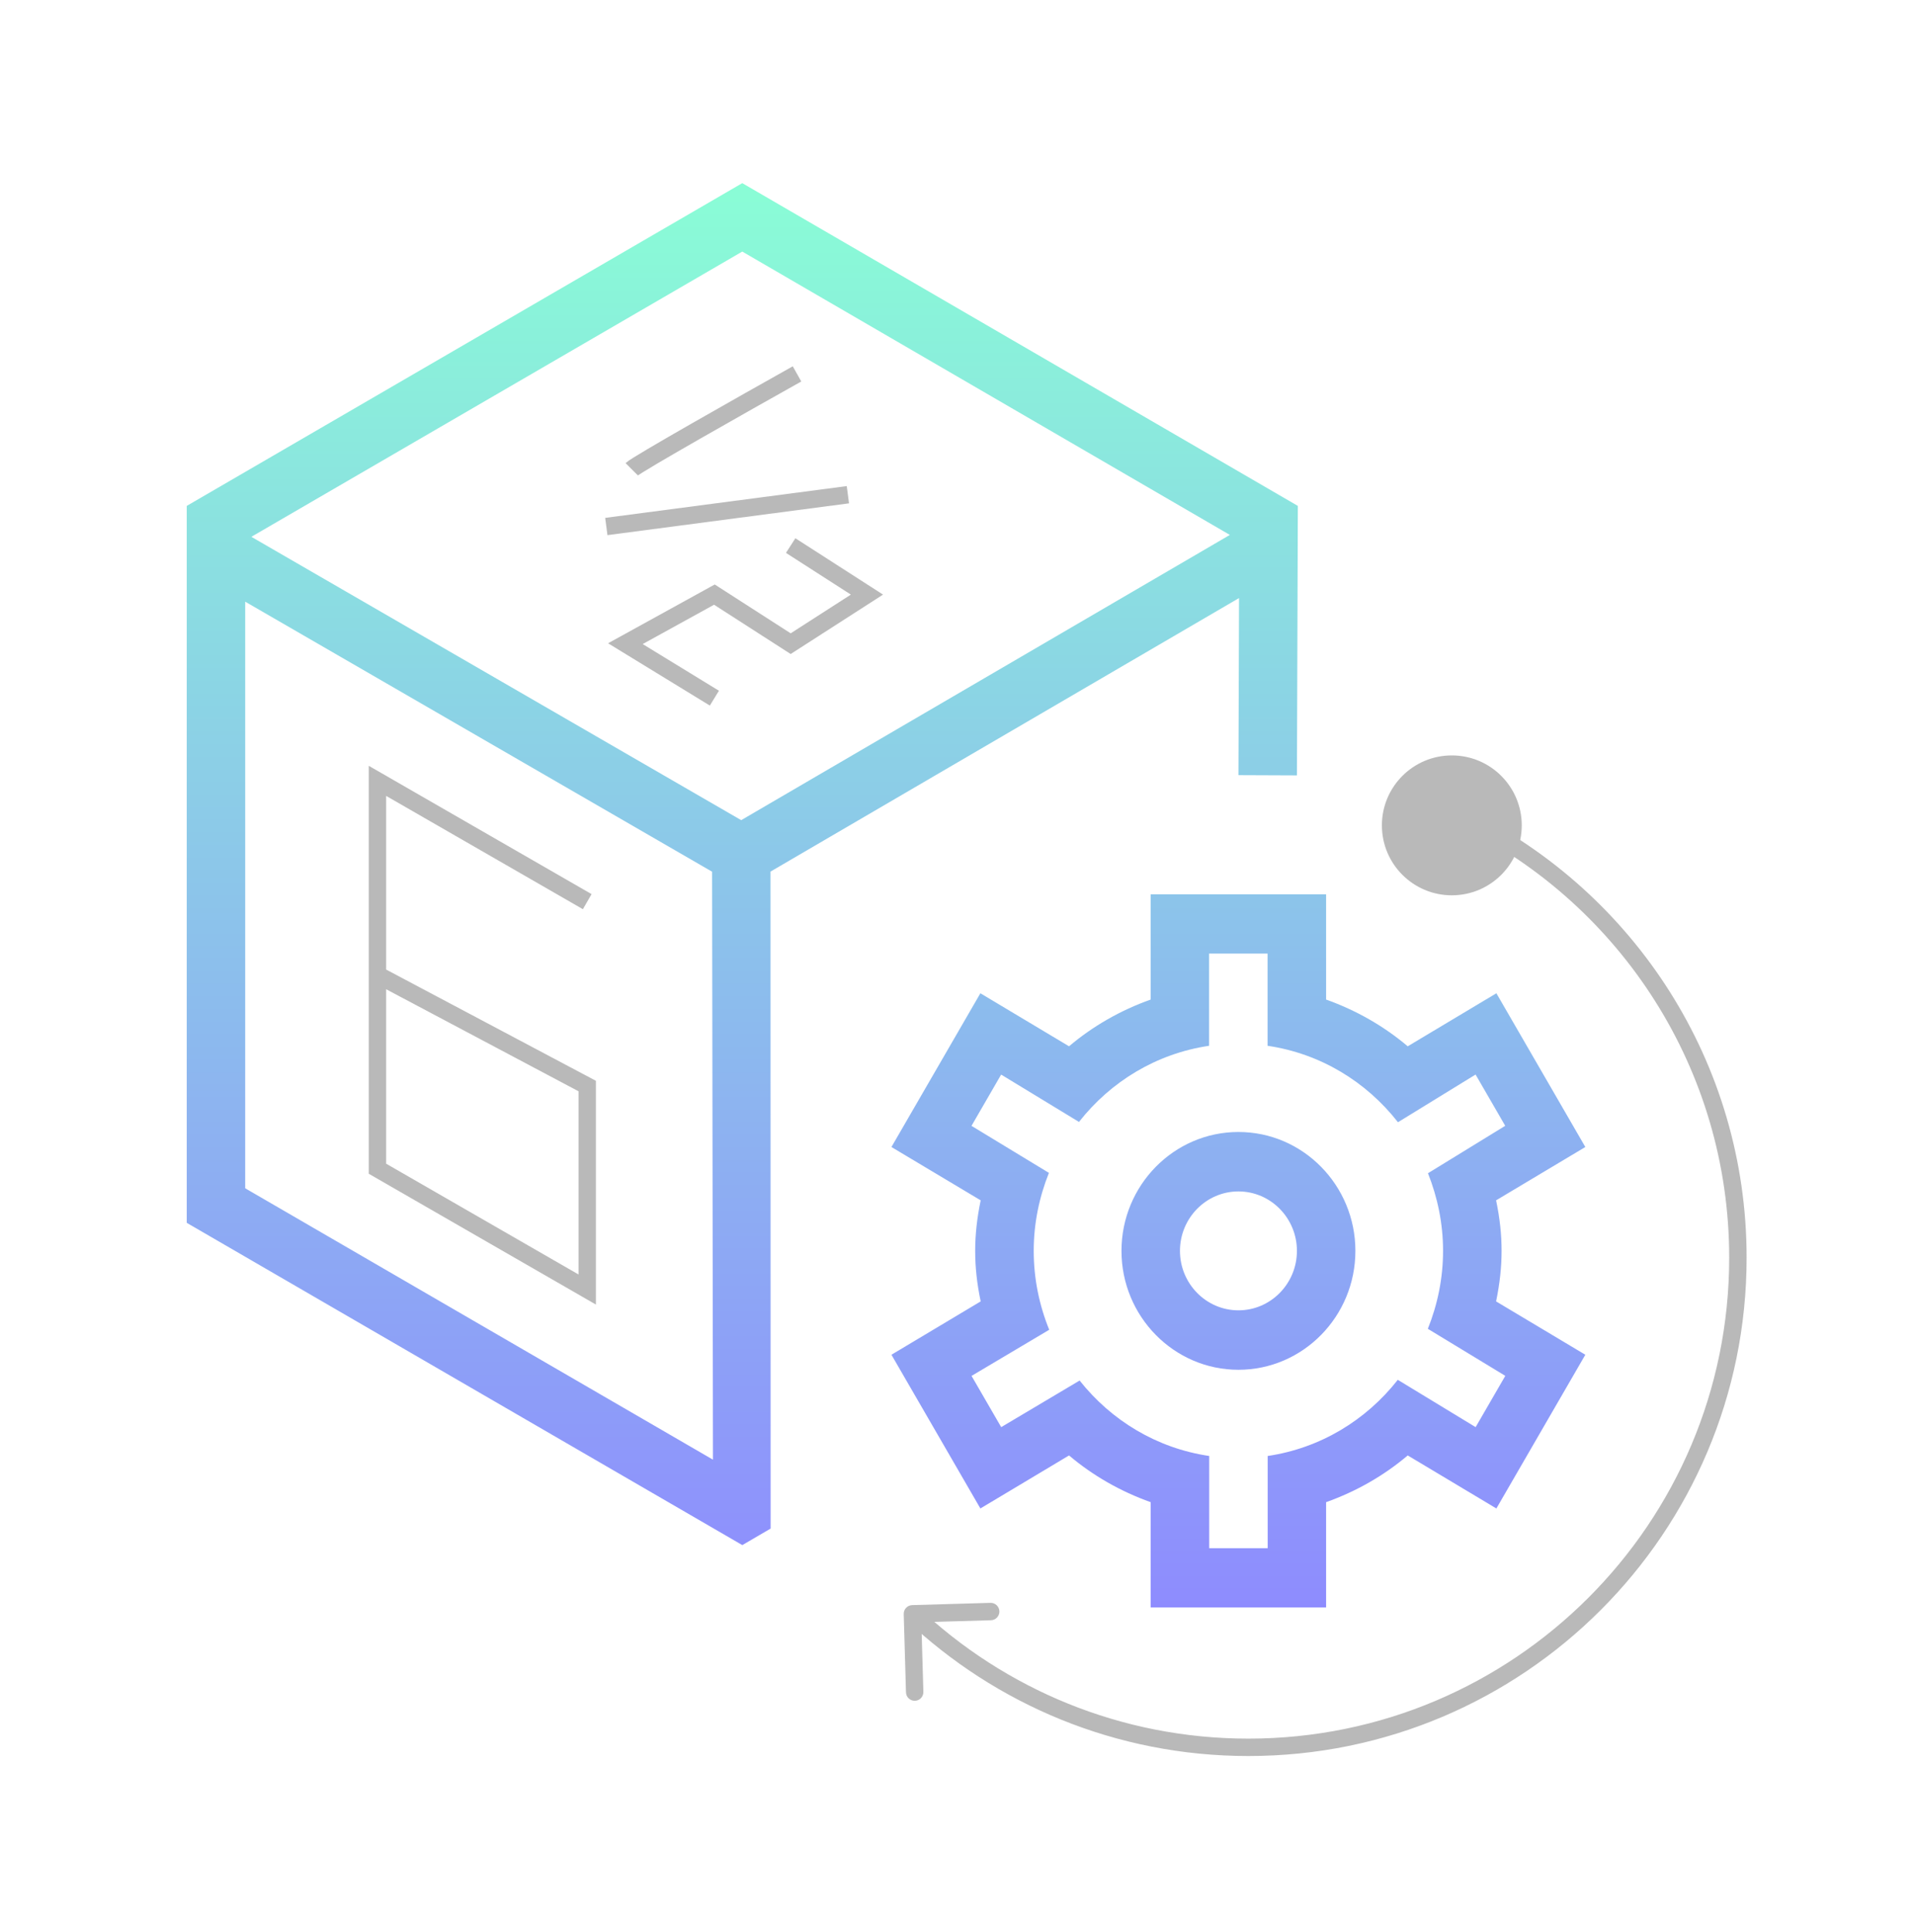 <svg width="110" height="111" viewBox="0 0 110 111" fill="none" xmlns="http://www.w3.org/2000/svg">
<mask id="mask0_1_10251" style="mask-type:alpha" maskUnits="userSpaceOnUse" x="0" y="0" width="110" height="111">
<rect y="0.461" width="110" height="110" fill="#D9D9D9"/>
</mask>
<g mask="url(#mask0_1_10251)">
<circle cx="83.438" cy="47.425" r="4.019" fill="#B9B9B9"/>
<path d="M86.298 71.875C86.298 70.939 86.197 69.993 85.982 68.971L91.111 65.907L85.999 57.073L80.904 60.12C79.533 58.959 77.94 58.05 76.213 57.435V51.386H66.13V57.435C64.4 58.05 62.81 58.959 61.439 60.12L56.344 57.073L51.232 65.907L56.361 68.971C56.149 69.993 56.045 70.939 56.045 71.875C56.045 72.811 56.146 73.757 56.361 74.778L51.232 77.843L56.344 86.676L61.439 83.629C62.81 84.791 64.403 85.699 66.13 86.314V92.364H76.213V86.314C77.943 85.699 79.533 84.791 80.904 83.629L85.999 86.676L91.111 77.843L85.982 74.778C86.194 73.757 86.298 72.811 86.298 71.875ZM86.51 79.059L84.806 82.003L80.333 79.284C78.508 81.607 75.88 83.213 72.855 83.66V88.958H69.495V83.66C66.487 83.216 63.872 81.627 62.047 79.325L57.54 82.003L55.836 79.059L60.3 76.408C59.731 75.007 59.409 73.48 59.409 71.875C59.409 70.29 59.728 68.78 60.283 67.393L55.833 64.691L57.537 61.746L62.01 64.466C63.835 62.143 66.463 60.537 69.488 60.09V54.791H72.849V60.09C75.883 60.537 78.518 62.15 80.343 64.483L84.803 61.743L86.507 64.688L82.067 67.414C82.615 68.794 82.934 70.293 82.934 71.871C82.934 73.46 82.615 74.966 82.06 76.353L86.51 79.055V79.059ZM71.209 34.364L71.175 44.54L74.536 44.554L74.589 29.069L42.659 10.523L10.732 29.069V70.263L42.662 88.781L44.289 87.831L44.282 50.081L71.209 34.364ZM14.092 68.278V34.572L40.925 50.088L40.975 83.872L14.092 68.278ZM42.598 47.126L14.445 30.845L42.659 14.455L70.681 30.736L42.598 47.126ZM71.175 65.043C67.468 65.043 64.453 68.107 64.453 71.875C64.453 75.643 67.468 78.707 71.175 78.707C74.882 78.707 77.896 75.643 77.896 71.875C77.896 68.107 74.882 65.043 71.175 65.043ZM71.175 75.291C69.32 75.291 67.814 73.757 67.814 71.875C67.814 69.993 69.32 68.459 71.175 68.459C73.03 68.459 74.536 69.993 74.536 71.875C74.536 73.757 73.03 75.291 71.175 75.291Z" fill="url(#paint0_linear_1_10251)"/>
<path d="M52.423 92.229C52.148 92.237 51.93 92.467 51.938 92.743L52.068 97.241C52.075 97.517 52.306 97.734 52.582 97.727C52.858 97.719 53.075 97.488 53.067 97.212L52.952 93.214L56.95 93.099C57.226 93.091 57.444 92.861 57.436 92.585C57.428 92.309 57.198 92.091 56.922 92.099L52.423 92.229ZM99.379 72.268C99.379 87.529 87.008 99.901 71.747 99.901V100.901C87.56 100.901 100.38 88.082 100.38 72.268H99.379ZM84.025 47.506C93.126 52.028 99.379 61.419 99.379 72.268H100.38C100.38 61.024 93.898 51.295 84.47 46.611L84.025 47.506ZM71.747 99.901C64.404 99.901 57.73 97.037 52.781 92.365L52.095 93.092C57.222 97.933 64.138 100.901 71.747 100.901V99.901Z" fill="#B9B9B9"/>
<path d="M33.749 51.809L21.692 44.867V56.011M21.692 56.011V67.154L33.749 74.096V62.404L21.692 56.011Z" stroke="#B9B9B9"/>
<path d="M36.307 26.965C36.599 26.672 42.762 23.189 45.806 21.484" stroke="#B9B9B9"/>
<path d="M48.729 28.426L34.846 30.253" stroke="#B9B9B9"/>
<path d="M45.441 31.348L49.825 34.166L45.441 36.985L41.057 34.166L35.941 36.985L41.057 40.116" stroke="#B9B9B9"/>
</g>
<defs>
<linearGradient id="paint0_linear_1_10251" x1="50.921" y1="10.523" x2="50.921" y2="92.364" gradientUnits="userSpaceOnUse">
<stop stop-color="#8AFDD6"/>
<stop offset="1" stop-color="#8E8CFE"/>
</linearGradient>
</defs>
</svg>
